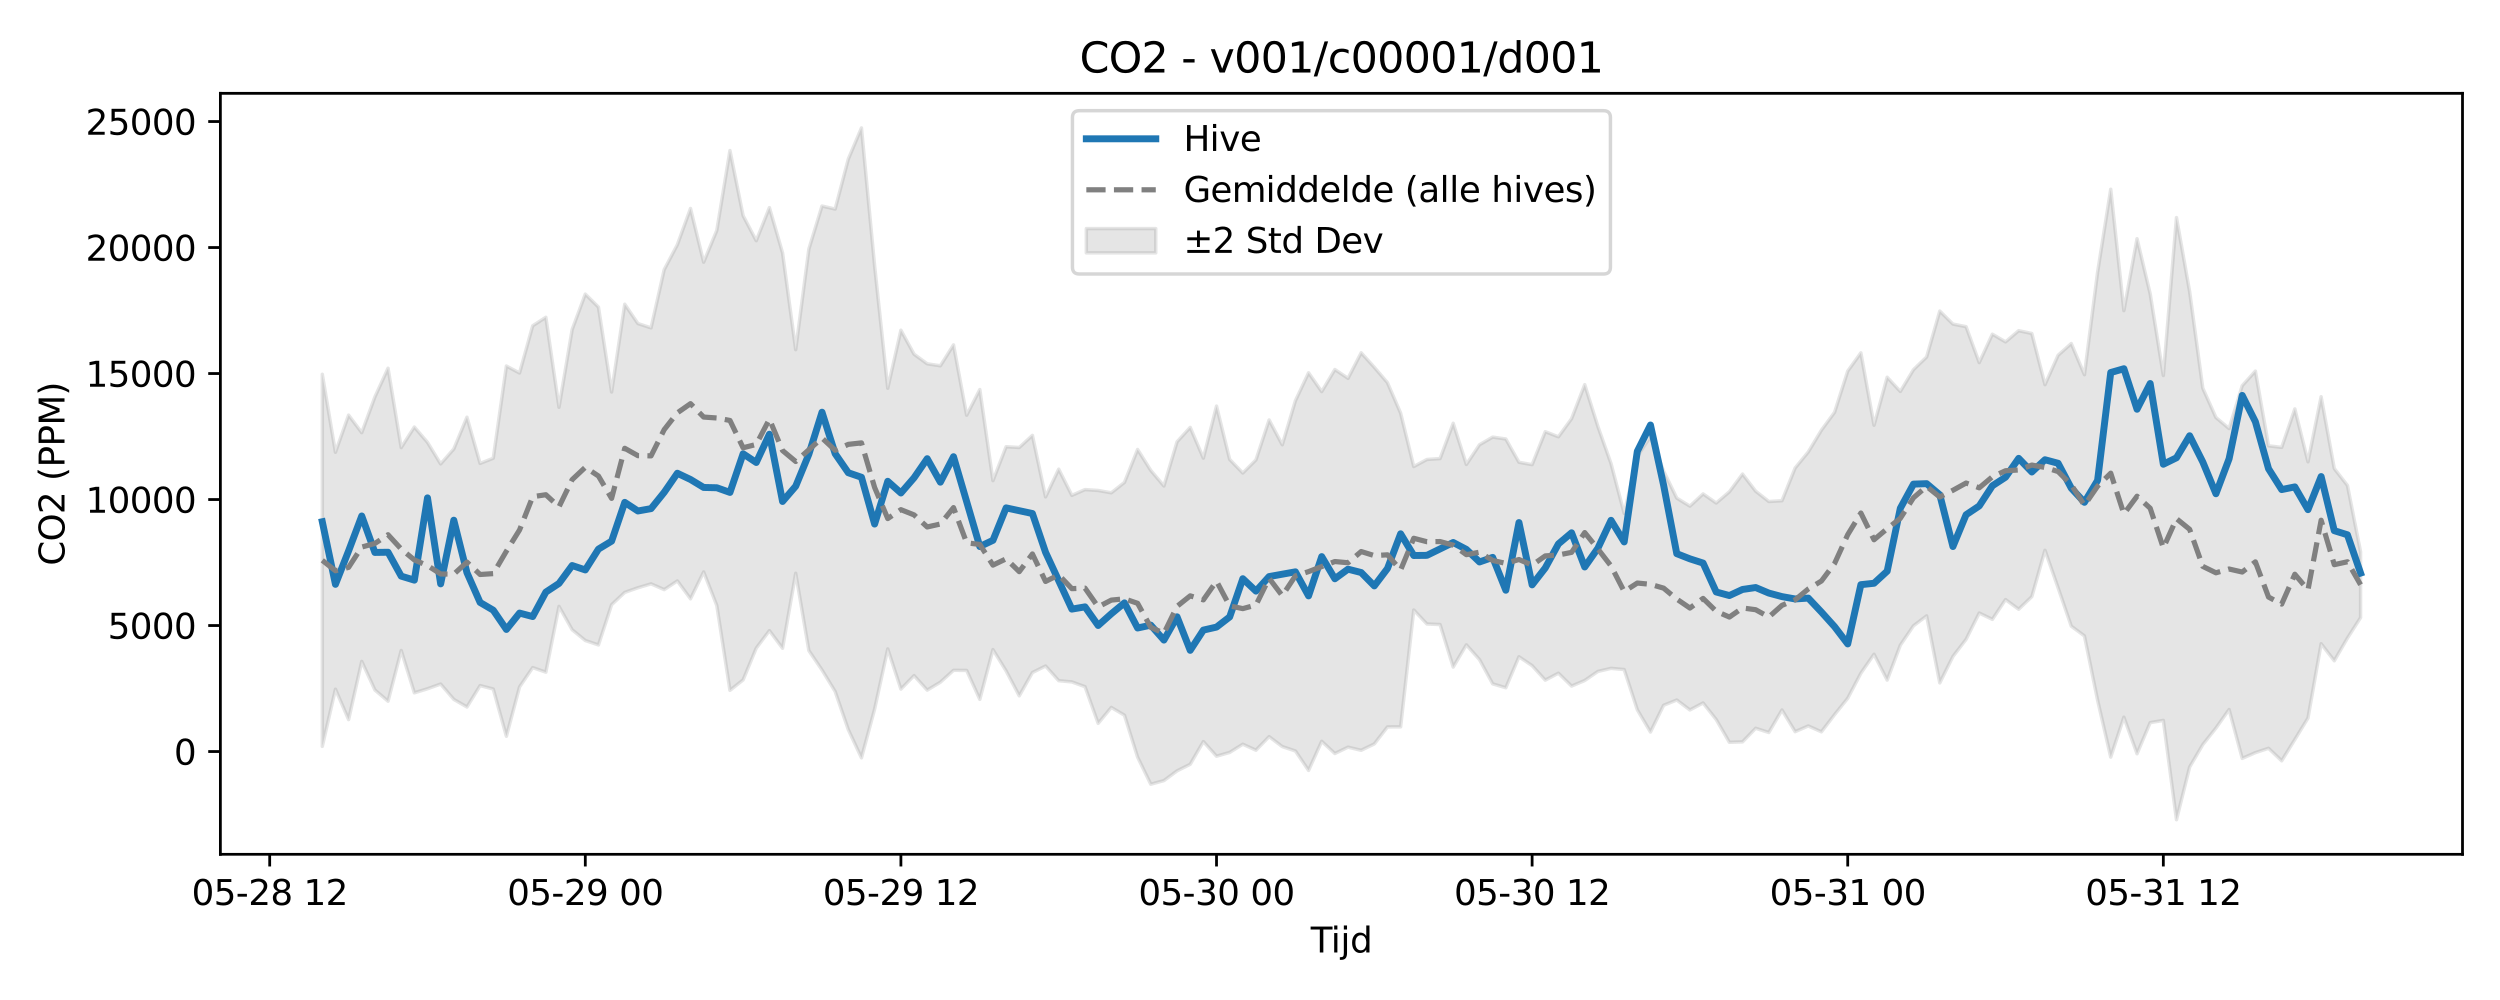 <?xml version="1.0" encoding="utf-8" standalone="no"?>
<!DOCTYPE svg PUBLIC "-//W3C//DTD SVG 1.1//EN"
  "http://www.w3.org/Graphics/SVG/1.1/DTD/svg11.dtd">
<svg xmlns:xlink="http://www.w3.org/1999/xlink" width="720pt" height="288pt" viewBox="0 0 720 288" xmlns="http://www.w3.org/2000/svg" version="1.1">
 <defs>
  <style type="text/css">*{stroke-linejoin: round; stroke-linecap: butt}</style>
 </defs>
 <g id="figure_1">
  <g id="patch_1">
   <path d="M 0 288 
L 720 288 
L 720 0 
L 0 0 
z
" style="fill: #ffffff"/>
  </g>
  <g id="axes_1">
   <g id="patch_2">
    <path d="M 63.47 246.04 
L 709.2 246.04 
L 709.2 26.88 
L 63.47 26.88 
z
" style="fill: #ffffff"/>
   </g>
   <g id="FillBetweenPolyCollection_1">
    <defs>
     <path id="md964a4b7bf" d="M 92.821 -180.209 
L 92.821 -73.043 
L 96.609 -89.509 
L 100.396 -80.751 
L 104.183 -97.52 
L 107.97 -89.284 
L 111.758 -86.049 
L 115.545 -100.66 
L 119.332 -88.466 
L 123.12 -89.632 
L 126.907 -90.99 
L 130.694 -86.577 
L 134.481 -84.383 
L 138.269 -90.548 
L 142.056 -89.564 
L 145.843 -75.95 
L 149.63 -90.168 
L 153.418 -95.728 
L 157.205 -94.416 
L 160.992 -113.359 
L 164.78 -106.636 
L 168.567 -103.533 
L 172.354 -102.256 
L 176.141 -113.844 
L 179.929 -117.391 
L 183.716 -118.718 
L 187.503 -119.848 
L 191.29 -118.187 
L 195.078 -120.691 
L 198.865 -115.537 
L 202.652 -123.287 
L 206.44 -113.608 
L 210.227 -89.174 
L 214.014 -92.185 
L 217.801 -101.336 
L 221.589 -106.379 
L 225.376 -101.303 
L 229.163 -122.898 
L 232.95 -100.626 
L 236.738 -95.045 
L 240.525 -88.849 
L 244.312 -77.862 
L 248.1 -69.738 
L 251.887 -83.769 
L 255.674 -101.11 
L 259.461 -89.539 
L 263.249 -93.422 
L 267.036 -89.243 
L 270.823 -91.521 
L 274.61 -94.946 
L 278.398 -94.919 
L 282.185 -86.577 
L 285.972 -100.914 
L 289.76 -94.774 
L 293.547 -87.603 
L 297.334 -94.303 
L 301.121 -96.189 
L 304.909 -91.961 
L 308.696 -91.606 
L 312.483 -90.229 
L 316.27 -79.669 
L 320.058 -84.264 
L 323.845 -82.013 
L 327.632 -69.94 
L 331.42 -62.147 
L 335.207 -63.18 
L 338.994 -65.991 
L 342.781 -67.884 
L 346.569 -74.423 
L 350.356 -70.209 
L 354.143 -71.299 
L 357.93 -73.666 
L 361.718 -71.939 
L 365.505 -75.849 
L 369.292 -72.978 
L 373.08 -71.719 
L 376.867 -66.117 
L 380.654 -74.509 
L 384.441 -70.983 
L 388.229 -72.814 
L 392.016 -71.915 
L 395.803 -73.749 
L 399.59 -78.647 
L 403.378 -78.667 
L 407.165 -112.316 
L 410.952 -108.289 
L 414.74 -108.134 
L 418.527 -95.883 
L 422.314 -102.279 
L 426.101 -98.028 
L 429.889 -91.052 
L 433.676 -89.93 
L 437.463 -98.853 
L 441.25 -96.294 
L 445.038 -92.12 
L 448.825 -94.12 
L 452.612 -90.412 
L 456.4 -92.013 
L 460.187 -94.619 
L 463.974 -95.512 
L 467.761 -95.17 
L 471.549 -83.578 
L 475.336 -77.168 
L 479.123 -84.88 
L 482.91 -86.394 
L 486.698 -83.531 
L 490.485 -85.546 
L 494.272 -80.766 
L 498.06 -74.215 
L 501.847 -74.339 
L 505.634 -78.259 
L 509.421 -77.035 
L 513.209 -83.526 
L 516.996 -77.276 
L 520.783 -78.925 
L 524.57 -77.234 
L 528.358 -82.184 
L 532.145 -86.903 
L 535.932 -94.116 
L 539.72 -99.571 
L 543.507 -92.133 
L 547.294 -102.191 
L 551.081 -107.764 
L 554.869 -110.626 
L 558.656 -91.32 
L 562.443 -98.926 
L 566.23 -103.855 
L 570.018 -111.446 
L 573.805 -109.622 
L 577.592 -115.322 
L 581.38 -112.532 
L 585.167 -116.172 
L 588.954 -129.521 
L 592.741 -118.69 
L 596.529 -107.665 
L 600.316 -104.853 
L 604.103 -86.364 
L 607.89 -69.947 
L 611.678 -81.445 
L 615.465 -70.92 
L 619.252 -79.882 
L 623.04 -80.523 
L 626.827 -51.922 
L 630.614 -67.087 
L 634.401 -73.547 
L 638.189 -78.305 
L 641.976 -83.675 
L 645.763 -69.583 
L 649.55 -71.233 
L 653.338 -72.494 
L 657.125 -68.886 
L 660.912 -75.009 
L 664.7 -81.207 
L 668.487 -102.604 
L 672.274 -97.695 
L 676.061 -104.22 
L 679.849 -110.143 
L 679.849 -129.059 
L 679.849 -129.059 
L 676.061 -148.196 
L 672.274 -153.057 
L 668.487 -173.741 
L 664.7 -155.005 
L 660.912 -170.227 
L 657.125 -159.158 
L 653.338 -159.599 
L 649.55 -181.125 
L 645.763 -176.927 
L 641.976 -164.576 
L 638.189 -167.764 
L 634.401 -176.216 
L 630.614 -204.02 
L 626.827 -225.335 
L 623.04 -179.846 
L 619.252 -203.378 
L 615.465 -219.252 
L 611.678 -198.537 
L 607.89 -233.5 
L 604.103 -209.588 
L 600.316 -180.083 
L 596.529 -189.07 
L 592.741 -185.693 
L 588.954 -177.223 
L 585.167 -191.956 
L 581.38 -192.764 
L 577.592 -189.533 
L 573.805 -191.757 
L 570.018 -183.577 
L 566.23 -193.919 
L 562.443 -194.669 
L 558.656 -198.41 
L 554.869 -185.195 
L 551.081 -181.536 
L 547.294 -175.26 
L 543.507 -179.351 
L 539.72 -165.53 
L 535.932 -186.376 
L 532.145 -181.131 
L 528.358 -169.264 
L 524.57 -164.107 
L 520.783 -157.834 
L 516.996 -153.215 
L 513.209 -143.794 
L 509.421 -143.569 
L 505.634 -146.543 
L 501.847 -151.473 
L 498.06 -146.365 
L 494.272 -143.132 
L 490.485 -145.759 
L 486.698 -142.23 
L 482.91 -144.545 
L 479.123 -152.349 
L 475.336 -162.259 
L 471.549 -156.591 
L 467.761 -140.132 
L 463.974 -154.504 
L 460.187 -165.197 
L 456.4 -177.221 
L 452.612 -167.421 
L 448.825 -162.201 
L 445.038 -163.678 
L 441.25 -154.182 
L 437.463 -154.869 
L 433.676 -161.574 
L 429.889 -162.115 
L 426.101 -159.915 
L 422.314 -154.234 
L 418.527 -166.105 
L 414.74 -155.929 
L 410.952 -155.676 
L 407.165 -153.632 
L 403.378 -169.03 
L 399.59 -177.783 
L 395.803 -182.22 
L 392.016 -186.397 
L 388.229 -179.043 
L 384.441 -181.575 
L 380.654 -175.22 
L 376.867 -180.637 
L 373.08 -172.599 
L 369.292 -159.899 
L 365.505 -167.055 
L 361.718 -155.556 
L 357.93 -151.77 
L 354.143 -155.695 
L 350.356 -171.048 
L 346.569 -156.054 
L 342.781 -164.911 
L 338.994 -160.766 
L 335.207 -148.037 
L 331.42 -152.534 
L 327.632 -158.551 
L 323.845 -149.066 
L 320.058 -146.076 
L 316.27 -146.75 
L 312.483 -147 
L 308.696 -145.335 
L 304.909 -152.89 
L 301.121 -144.892 
L 297.334 -162.613 
L 293.547 -159.123 
L 289.76 -159.345 
L 285.972 -149.577 
L 282.185 -175.808 
L 278.398 -168.427 
L 274.61 -188.671 
L 270.823 -182.655 
L 267.036 -183.226 
L 263.249 -185.99 
L 259.461 -192.901 
L 255.674 -176.187 
L 251.887 -211.465 
L 248.1 -251.158 
L 244.312 -242.187 
L 240.525 -227.793 
L 236.738 -228.662 
L 232.95 -216.271 
L 229.163 -187.289 
L 225.376 -215.176 
L 221.589 -228.203 
L 217.801 -218.679 
L 214.014 -225.895 
L 210.227 -244.641 
L 206.44 -221.637 
L 202.652 -212.49 
L 198.865 -227.956 
L 195.078 -217.522 
L 191.29 -210.35 
L 187.503 -193.574 
L 183.716 -194.822 
L 179.929 -200.386 
L 176.141 -175.096 
L 172.354 -199.557 
L 168.567 -203.302 
L 164.78 -193.087 
L 160.992 -170.695 
L 157.205 -196.621 
L 153.418 -194.18 
L 149.63 -180.574 
L 145.843 -182.587 
L 142.056 -156.03 
L 138.269 -154.541 
L 134.481 -167.841 
L 130.694 -158.701 
L 126.907 -154.393 
L 123.12 -160.606 
L 119.332 -165.012 
L 115.545 -159.092 
L 111.758 -181.949 
L 107.97 -173.677 
L 104.183 -163.388 
L 100.396 -168.447 
L 96.609 -157.744 
L 92.821 -180.209 
z
" style="stroke: #808080; stroke-opacity: 0.2"/>
    </defs>
    <g clip-path="url(#pb90a7ee5b8)">
     <use xlink:href="#md964a4b7bf" x="0" y="288" style="fill: #808080; fill-opacity: 0.2; stroke: #808080; stroke-opacity: 0.2"/>
    </g>
   </g>
   <g id="matplotlib.axis_1">
    <g id="xtick_1">
     <g id="line2d_1">
      <defs>
       <path id="mc6429796e3" d="M 0 0 
L 0 3.5 
" style="stroke: #000000; stroke-width: 0.8"/>
      </defs>
      <g>
       <use xlink:href="#mc6429796e3" x="77.672" y="246.04" style="stroke: #000000; stroke-width: 0.8"/>
      </g>
     </g>
     <g id="text_1">
      <!-- 05-28 12 -->
      <g transform="translate(55.192 260.638) scale(0.1 -0.1)">
       <defs>
        <path id="DejaVuSans-30" d="M 2034 4250 
Q 1547 4250 1301 3770 
Q 1056 3291 1056 2328 
Q 1056 1369 1301 889 
Q 1547 409 2034 409 
Q 2525 409 2770 889 
Q 3016 1369 3016 2328 
Q 3016 3291 2770 3770 
Q 2525 4250 2034 4250 
z
M 2034 4750 
Q 2819 4750 3233 4129 
Q 3647 3509 3647 2328 
Q 3647 1150 3233 529 
Q 2819 -91 2034 -91 
Q 1250 -91 836 529 
Q 422 1150 422 2328 
Q 422 3509 836 4129 
Q 1250 4750 2034 4750 
z
" transform="scale(0.016)"/>
        <path id="DejaVuSans-35" d="M 691 4666 
L 3169 4666 
L 3169 4134 
L 1269 4134 
L 1269 2991 
Q 1406 3038 1543 3061 
Q 1681 3084 1819 3084 
Q 2600 3084 3056 2656 
Q 3513 2228 3513 1497 
Q 3513 744 3044 326 
Q 2575 -91 1722 -91 
Q 1428 -91 1123 -41 
Q 819 9 494 109 
L 494 744 
Q 775 591 1075 516 
Q 1375 441 1709 441 
Q 2250 441 2565 725 
Q 2881 1009 2881 1497 
Q 2881 1984 2565 2268 
Q 2250 2553 1709 2553 
Q 1456 2553 1204 2497 
Q 953 2441 691 2322 
L 691 4666 
z
" transform="scale(0.016)"/>
        <path id="DejaVuSans-2d" d="M 313 2009 
L 1997 2009 
L 1997 1497 
L 313 1497 
L 313 2009 
z
" transform="scale(0.016)"/>
        <path id="DejaVuSans-32" d="M 1228 531 
L 3431 531 
L 3431 0 
L 469 0 
L 469 531 
Q 828 903 1448 1529 
Q 2069 2156 2228 2338 
Q 2531 2678 2651 2914 
Q 2772 3150 2772 3378 
Q 2772 3750 2511 3984 
Q 2250 4219 1831 4219 
Q 1534 4219 1204 4116 
Q 875 4013 500 3803 
L 500 4441 
Q 881 4594 1212 4672 
Q 1544 4750 1819 4750 
Q 2544 4750 2975 4387 
Q 3406 4025 3406 3419 
Q 3406 3131 3298 2873 
Q 3191 2616 2906 2266 
Q 2828 2175 2409 1742 
Q 1991 1309 1228 531 
z
" transform="scale(0.016)"/>
        <path id="DejaVuSans-38" d="M 2034 2216 
Q 1584 2216 1326 1975 
Q 1069 1734 1069 1313 
Q 1069 891 1326 650 
Q 1584 409 2034 409 
Q 2484 409 2743 651 
Q 3003 894 3003 1313 
Q 3003 1734 2745 1975 
Q 2488 2216 2034 2216 
z
M 1403 2484 
Q 997 2584 770 2862 
Q 544 3141 544 3541 
Q 544 4100 942 4425 
Q 1341 4750 2034 4750 
Q 2731 4750 3128 4425 
Q 3525 4100 3525 3541 
Q 3525 3141 3298 2862 
Q 3072 2584 2669 2484 
Q 3125 2378 3379 2068 
Q 3634 1759 3634 1313 
Q 3634 634 3220 271 
Q 2806 -91 2034 -91 
Q 1263 -91 848 271 
Q 434 634 434 1313 
Q 434 1759 690 2068 
Q 947 2378 1403 2484 
z
M 1172 3481 
Q 1172 3119 1398 2916 
Q 1625 2713 2034 2713 
Q 2441 2713 2670 2916 
Q 2900 3119 2900 3481 
Q 2900 3844 2670 4047 
Q 2441 4250 2034 4250 
Q 1625 4250 1398 4047 
Q 1172 3844 1172 3481 
z
" transform="scale(0.016)"/>
        <path id="DejaVuSans-20" transform="scale(0.016)"/>
        <path id="DejaVuSans-31" d="M 794 531 
L 1825 531 
L 1825 4091 
L 703 3866 
L 703 4441 
L 1819 4666 
L 2450 4666 
L 2450 531 
L 3481 531 
L 3481 0 
L 794 0 
L 794 531 
z
" transform="scale(0.016)"/>
       </defs>
       <use xlink:href="#DejaVuSans-30"/>
       <use xlink:href="#DejaVuSans-35" transform="translate(63.623 0)"/>
       <use xlink:href="#DejaVuSans-2d" transform="translate(127.246 0)"/>
       <use xlink:href="#DejaVuSans-32" transform="translate(163.33 0)"/>
       <use xlink:href="#DejaVuSans-38" transform="translate(226.953 0)"/>
       <use xlink:href="#DejaVuSans-20" transform="translate(290.576 0)"/>
       <use xlink:href="#DejaVuSans-31" transform="translate(322.363 0)"/>
       <use xlink:href="#DejaVuSans-32" transform="translate(385.986 0)"/>
      </g>
     </g>
    </g>
    <g id="xtick_2">
     <g id="line2d_2">
      <g>
       <use xlink:href="#mc6429796e3" x="168.567" y="246.04" style="stroke: #000000; stroke-width: 0.8"/>
      </g>
     </g>
     <g id="text_2">
      <!-- 05-29 00 -->
      <g transform="translate(146.086 260.638) scale(0.1 -0.1)">
       <defs>
        <path id="DejaVuSans-39" d="M 703 97 
L 703 672 
Q 941 559 1184 500 
Q 1428 441 1663 441 
Q 2288 441 2617 861 
Q 2947 1281 2994 2138 
Q 2813 1869 2534 1725 
Q 2256 1581 1919 1581 
Q 1219 1581 811 2004 
Q 403 2428 403 3163 
Q 403 3881 828 4315 
Q 1253 4750 1959 4750 
Q 2769 4750 3195 4129 
Q 3622 3509 3622 2328 
Q 3622 1225 3098 567 
Q 2575 -91 1691 -91 
Q 1453 -91 1209 -44 
Q 966 3 703 97 
z
M 1959 2075 
Q 2384 2075 2632 2365 
Q 2881 2656 2881 3163 
Q 2881 3666 2632 3958 
Q 2384 4250 1959 4250 
Q 1534 4250 1286 3958 
Q 1038 3666 1038 3163 
Q 1038 2656 1286 2365 
Q 1534 2075 1959 2075 
z
" transform="scale(0.016)"/>
       </defs>
       <use xlink:href="#DejaVuSans-30"/>
       <use xlink:href="#DejaVuSans-35" transform="translate(63.623 0)"/>
       <use xlink:href="#DejaVuSans-2d" transform="translate(127.246 0)"/>
       <use xlink:href="#DejaVuSans-32" transform="translate(163.33 0)"/>
       <use xlink:href="#DejaVuSans-39" transform="translate(226.953 0)"/>
       <use xlink:href="#DejaVuSans-20" transform="translate(290.576 0)"/>
       <use xlink:href="#DejaVuSans-30" transform="translate(322.363 0)"/>
       <use xlink:href="#DejaVuSans-30" transform="translate(385.986 0)"/>
      </g>
     </g>
    </g>
    <g id="xtick_3">
     <g id="line2d_3">
      <g>
       <use xlink:href="#mc6429796e3" x="259.461" y="246.04" style="stroke: #000000; stroke-width: 0.8"/>
      </g>
     </g>
     <g id="text_3">
      <!-- 05-29 12 -->
      <g transform="translate(236.981 260.638) scale(0.1 -0.1)">
       <use xlink:href="#DejaVuSans-30"/>
       <use xlink:href="#DejaVuSans-35" transform="translate(63.623 0)"/>
       <use xlink:href="#DejaVuSans-2d" transform="translate(127.246 0)"/>
       <use xlink:href="#DejaVuSans-32" transform="translate(163.33 0)"/>
       <use xlink:href="#DejaVuSans-39" transform="translate(226.953 0)"/>
       <use xlink:href="#DejaVuSans-20" transform="translate(290.576 0)"/>
       <use xlink:href="#DejaVuSans-31" transform="translate(322.363 0)"/>
       <use xlink:href="#DejaVuSans-32" transform="translate(385.986 0)"/>
      </g>
     </g>
    </g>
    <g id="xtick_4">
     <g id="line2d_4">
      <g>
       <use xlink:href="#mc6429796e3" x="350.356" y="246.04" style="stroke: #000000; stroke-width: 0.8"/>
      </g>
     </g>
     <g id="text_4">
      <!-- 05-30 00 -->
      <g transform="translate(327.875 260.638) scale(0.1 -0.1)">
       <defs>
        <path id="DejaVuSans-33" d="M 2597 2516 
Q 3050 2419 3304 2112 
Q 3559 1806 3559 1356 
Q 3559 666 3084 287 
Q 2609 -91 1734 -91 
Q 1441 -91 1130 -33 
Q 819 25 488 141 
L 488 750 
Q 750 597 1062 519 
Q 1375 441 1716 441 
Q 2309 441 2620 675 
Q 2931 909 2931 1356 
Q 2931 1769 2642 2001 
Q 2353 2234 1838 2234 
L 1294 2234 
L 1294 2753 
L 1863 2753 
Q 2328 2753 2575 2939 
Q 2822 3125 2822 3475 
Q 2822 3834 2567 4026 
Q 2313 4219 1838 4219 
Q 1578 4219 1281 4162 
Q 984 4106 628 3988 
L 628 4550 
Q 988 4650 1302 4700 
Q 1616 4750 1894 4750 
Q 2613 4750 3031 4423 
Q 3450 4097 3450 3541 
Q 3450 3153 3228 2886 
Q 3006 2619 2597 2516 
z
" transform="scale(0.016)"/>
       </defs>
       <use xlink:href="#DejaVuSans-30"/>
       <use xlink:href="#DejaVuSans-35" transform="translate(63.623 0)"/>
       <use xlink:href="#DejaVuSans-2d" transform="translate(127.246 0)"/>
       <use xlink:href="#DejaVuSans-33" transform="translate(163.33 0)"/>
       <use xlink:href="#DejaVuSans-30" transform="translate(226.953 0)"/>
       <use xlink:href="#DejaVuSans-20" transform="translate(290.576 0)"/>
       <use xlink:href="#DejaVuSans-30" transform="translate(322.363 0)"/>
       <use xlink:href="#DejaVuSans-30" transform="translate(385.986 0)"/>
      </g>
     </g>
    </g>
    <g id="xtick_5">
     <g id="line2d_5">
      <g>
       <use xlink:href="#mc6429796e3" x="441.25" y="246.04" style="stroke: #000000; stroke-width: 0.8"/>
      </g>
     </g>
     <g id="text_5">
      <!-- 05-30 12 -->
      <g transform="translate(418.77 260.638) scale(0.1 -0.1)">
       <use xlink:href="#DejaVuSans-30"/>
       <use xlink:href="#DejaVuSans-35" transform="translate(63.623 0)"/>
       <use xlink:href="#DejaVuSans-2d" transform="translate(127.246 0)"/>
       <use xlink:href="#DejaVuSans-33" transform="translate(163.33 0)"/>
       <use xlink:href="#DejaVuSans-30" transform="translate(226.953 0)"/>
       <use xlink:href="#DejaVuSans-20" transform="translate(290.576 0)"/>
       <use xlink:href="#DejaVuSans-31" transform="translate(322.363 0)"/>
       <use xlink:href="#DejaVuSans-32" transform="translate(385.986 0)"/>
      </g>
     </g>
    </g>
    <g id="xtick_6">
     <g id="line2d_6">
      <g>
       <use xlink:href="#mc6429796e3" x="532.145" y="246.04" style="stroke: #000000; stroke-width: 0.8"/>
      </g>
     </g>
     <g id="text_6">
      <!-- 05-31 00 -->
      <g transform="translate(509.665 260.638) scale(0.1 -0.1)">
       <use xlink:href="#DejaVuSans-30"/>
       <use xlink:href="#DejaVuSans-35" transform="translate(63.623 0)"/>
       <use xlink:href="#DejaVuSans-2d" transform="translate(127.246 0)"/>
       <use xlink:href="#DejaVuSans-33" transform="translate(163.33 0)"/>
       <use xlink:href="#DejaVuSans-31" transform="translate(226.953 0)"/>
       <use xlink:href="#DejaVuSans-20" transform="translate(290.576 0)"/>
       <use xlink:href="#DejaVuSans-30" transform="translate(322.363 0)"/>
       <use xlink:href="#DejaVuSans-30" transform="translate(385.986 0)"/>
      </g>
     </g>
    </g>
    <g id="xtick_7">
     <g id="line2d_7">
      <g>
       <use xlink:href="#mc6429796e3" x="623.04" y="246.04" style="stroke: #000000; stroke-width: 0.8"/>
      </g>
     </g>
     <g id="text_7">
      <!-- 05-31 12 -->
      <g transform="translate(600.559 260.638) scale(0.1 -0.1)">
       <use xlink:href="#DejaVuSans-30"/>
       <use xlink:href="#DejaVuSans-35" transform="translate(63.623 0)"/>
       <use xlink:href="#DejaVuSans-2d" transform="translate(127.246 0)"/>
       <use xlink:href="#DejaVuSans-33" transform="translate(163.33 0)"/>
       <use xlink:href="#DejaVuSans-31" transform="translate(226.953 0)"/>
       <use xlink:href="#DejaVuSans-20" transform="translate(290.576 0)"/>
       <use xlink:href="#DejaVuSans-31" transform="translate(322.363 0)"/>
       <use xlink:href="#DejaVuSans-32" transform="translate(385.986 0)"/>
      </g>
     </g>
    </g>
    <g id="text_8">
     <!-- Tijd -->
     <g transform="translate(377.485 274.317) scale(0.1 -0.1)">
      <defs>
       <path id="DejaVuSans-54" d="M -19 4666 
L 3928 4666 
L 3928 4134 
L 2272 4134 
L 2272 0 
L 1638 0 
L 1638 4134 
L -19 4134 
L -19 4666 
z
" transform="scale(0.016)"/>
       <path id="DejaVuSans-69" d="M 603 3500 
L 1178 3500 
L 1178 0 
L 603 0 
L 603 3500 
z
M 603 4863 
L 1178 4863 
L 1178 4134 
L 603 4134 
L 603 4863 
z
" transform="scale(0.016)"/>
       <path id="DejaVuSans-6a" d="M 603 3500 
L 1178 3500 
L 1178 -63 
Q 1178 -731 923 -1031 
Q 669 -1331 103 -1331 
L -116 -1331 
L -116 -844 
L 38 -844 
Q 366 -844 484 -692 
Q 603 -541 603 -63 
L 603 3500 
z
M 603 4863 
L 1178 4863 
L 1178 4134 
L 603 4134 
L 603 4863 
z
" transform="scale(0.016)"/>
       <path id="DejaVuSans-64" d="M 2906 2969 
L 2906 4863 
L 3481 4863 
L 3481 0 
L 2906 0 
L 2906 525 
Q 2725 213 2448 61 
Q 2172 -91 1784 -91 
Q 1150 -91 751 415 
Q 353 922 353 1747 
Q 353 2572 751 3078 
Q 1150 3584 1784 3584 
Q 2172 3584 2448 3432 
Q 2725 3281 2906 2969 
z
M 947 1747 
Q 947 1113 1208 752 
Q 1469 391 1925 391 
Q 2381 391 2643 752 
Q 2906 1113 2906 1747 
Q 2906 2381 2643 2742 
Q 2381 3103 1925 3103 
Q 1469 3103 1208 2742 
Q 947 2381 947 1747 
z
" transform="scale(0.016)"/>
      </defs>
      <use xlink:href="#DejaVuSans-54"/>
      <use xlink:href="#DejaVuSans-69" transform="translate(57.959 0)"/>
      <use xlink:href="#DejaVuSans-6a" transform="translate(85.742 0)"/>
      <use xlink:href="#DejaVuSans-64" transform="translate(113.525 0)"/>
     </g>
    </g>
   </g>
   <g id="matplotlib.axis_2">
    <g id="ytick_1">
     <g id="line2d_8">
      <defs>
       <path id="mb892b4187f" d="M 0 0 
L -3.5 0 
" style="stroke: #000000; stroke-width: 0.8"/>
      </defs>
      <g>
       <use xlink:href="#mb892b4187f" x="63.47" y="216.441" style="stroke: #000000; stroke-width: 0.8"/>
      </g>
     </g>
     <g id="text_9">
      <!-- 0 -->
      <g transform="translate(50.108 220.24) scale(0.1 -0.1)">
       <use xlink:href="#DejaVuSans-30"/>
      </g>
     </g>
    </g>
    <g id="ytick_2">
     <g id="line2d_9">
      <g>
       <use xlink:href="#mb892b4187f" x="63.47" y="180.154" style="stroke: #000000; stroke-width: 0.8"/>
      </g>
     </g>
     <g id="text_10">
      <!-- 5000 -->
      <g transform="translate(31.02 183.953) scale(0.1 -0.1)">
       <use xlink:href="#DejaVuSans-35"/>
       <use xlink:href="#DejaVuSans-30" transform="translate(63.623 0)"/>
       <use xlink:href="#DejaVuSans-30" transform="translate(127.246 0)"/>
       <use xlink:href="#DejaVuSans-30" transform="translate(190.869 0)"/>
      </g>
     </g>
    </g>
    <g id="ytick_3">
     <g id="line2d_10">
      <g>
       <use xlink:href="#mb892b4187f" x="63.47" y="143.867" style="stroke: #000000; stroke-width: 0.8"/>
      </g>
     </g>
     <g id="text_11">
      <!-- 10000 -->
      <g transform="translate(24.657 147.666) scale(0.1 -0.1)">
       <use xlink:href="#DejaVuSans-31"/>
       <use xlink:href="#DejaVuSans-30" transform="translate(63.623 0)"/>
       <use xlink:href="#DejaVuSans-30" transform="translate(127.246 0)"/>
       <use xlink:href="#DejaVuSans-30" transform="translate(190.869 0)"/>
       <use xlink:href="#DejaVuSans-30" transform="translate(254.492 0)"/>
      </g>
     </g>
    </g>
    <g id="ytick_4">
     <g id="line2d_11">
      <g>
       <use xlink:href="#mb892b4187f" x="63.47" y="107.58" style="stroke: #000000; stroke-width: 0.8"/>
      </g>
     </g>
     <g id="text_12">
      <!-- 15000 -->
      <g transform="translate(24.657 111.379) scale(0.1 -0.1)">
       <use xlink:href="#DejaVuSans-31"/>
       <use xlink:href="#DejaVuSans-35" transform="translate(63.623 0)"/>
       <use xlink:href="#DejaVuSans-30" transform="translate(127.246 0)"/>
       <use xlink:href="#DejaVuSans-30" transform="translate(190.869 0)"/>
       <use xlink:href="#DejaVuSans-30" transform="translate(254.492 0)"/>
      </g>
     </g>
    </g>
    <g id="ytick_5">
     <g id="line2d_12">
      <g>
       <use xlink:href="#mb892b4187f" x="63.47" y="71.293" style="stroke: #000000; stroke-width: 0.8"/>
      </g>
     </g>
     <g id="text_13">
      <!-- 20000 -->
      <g transform="translate(24.657 75.092) scale(0.1 -0.1)">
       <use xlink:href="#DejaVuSans-32"/>
       <use xlink:href="#DejaVuSans-30" transform="translate(63.623 0)"/>
       <use xlink:href="#DejaVuSans-30" transform="translate(127.246 0)"/>
       <use xlink:href="#DejaVuSans-30" transform="translate(190.869 0)"/>
       <use xlink:href="#DejaVuSans-30" transform="translate(254.492 0)"/>
      </g>
     </g>
    </g>
    <g id="ytick_6">
     <g id="line2d_13">
      <g>
       <use xlink:href="#mb892b4187f" x="63.47" y="35.006" style="stroke: #000000; stroke-width: 0.8"/>
      </g>
     </g>
     <g id="text_14">
      <!-- 25000 -->
      <g transform="translate(24.657 38.805) scale(0.1 -0.1)">
       <use xlink:href="#DejaVuSans-32"/>
       <use xlink:href="#DejaVuSans-35" transform="translate(63.623 0)"/>
       <use xlink:href="#DejaVuSans-30" transform="translate(127.246 0)"/>
       <use xlink:href="#DejaVuSans-30" transform="translate(190.869 0)"/>
       <use xlink:href="#DejaVuSans-30" transform="translate(254.492 0)"/>
      </g>
     </g>
    </g>
    <g id="text_15">
     <!-- CO2 (PPM) -->
     <g transform="translate(18.578 162.903) rotate(-90) scale(0.1 -0.1)">
      <defs>
       <path id="DejaVuSans-43" d="M 4122 4306 
L 4122 3641 
Q 3803 3938 3442 4084 
Q 3081 4231 2675 4231 
Q 1875 4231 1450 3742 
Q 1025 3253 1025 2328 
Q 1025 1406 1450 917 
Q 1875 428 2675 428 
Q 3081 428 3442 575 
Q 3803 722 4122 1019 
L 4122 359 
Q 3791 134 3420 21 
Q 3050 -91 2638 -91 
Q 1578 -91 968 557 
Q 359 1206 359 2328 
Q 359 3453 968 4101 
Q 1578 4750 2638 4750 
Q 3056 4750 3426 4639 
Q 3797 4528 4122 4306 
z
" transform="scale(0.016)"/>
       <path id="DejaVuSans-4f" d="M 2522 4238 
Q 1834 4238 1429 3725 
Q 1025 3213 1025 2328 
Q 1025 1447 1429 934 
Q 1834 422 2522 422 
Q 3209 422 3611 934 
Q 4013 1447 4013 2328 
Q 4013 3213 3611 3725 
Q 3209 4238 2522 4238 
z
M 2522 4750 
Q 3503 4750 4090 4092 
Q 4678 3434 4678 2328 
Q 4678 1225 4090 567 
Q 3503 -91 2522 -91 
Q 1538 -91 948 565 
Q 359 1222 359 2328 
Q 359 3434 948 4092 
Q 1538 4750 2522 4750 
z
" transform="scale(0.016)"/>
       <path id="DejaVuSans-28" d="M 1984 4856 
Q 1566 4138 1362 3434 
Q 1159 2731 1159 2009 
Q 1159 1288 1364 580 
Q 1569 -128 1984 -844 
L 1484 -844 
Q 1016 -109 783 600 
Q 550 1309 550 2009 
Q 550 2706 781 3412 
Q 1013 4119 1484 4856 
L 1984 4856 
z
" transform="scale(0.016)"/>
       <path id="DejaVuSans-50" d="M 1259 4147 
L 1259 2394 
L 2053 2394 
Q 2494 2394 2734 2622 
Q 2975 2850 2975 3272 
Q 2975 3691 2734 3919 
Q 2494 4147 2053 4147 
L 1259 4147 
z
M 628 4666 
L 2053 4666 
Q 2838 4666 3239 4311 
Q 3641 3956 3641 3272 
Q 3641 2581 3239 2228 
Q 2838 1875 2053 1875 
L 1259 1875 
L 1259 0 
L 628 0 
L 628 4666 
z
" transform="scale(0.016)"/>
       <path id="DejaVuSans-4d" d="M 628 4666 
L 1569 4666 
L 2759 1491 
L 3956 4666 
L 4897 4666 
L 4897 0 
L 4281 0 
L 4281 4097 
L 3078 897 
L 2444 897 
L 1241 4097 
L 1241 0 
L 628 0 
L 628 4666 
z
" transform="scale(0.016)"/>
       <path id="DejaVuSans-29" d="M 513 4856 
L 1013 4856 
Q 1481 4119 1714 3412 
Q 1947 2706 1947 2009 
Q 1947 1309 1714 600 
Q 1481 -109 1013 -844 
L 513 -844 
Q 928 -128 1133 580 
Q 1338 1288 1338 2009 
Q 1338 2731 1133 3434 
Q 928 4138 513 4856 
z
" transform="scale(0.016)"/>
      </defs>
      <use xlink:href="#DejaVuSans-43"/>
      <use xlink:href="#DejaVuSans-4f" transform="translate(69.824 0)"/>
      <use xlink:href="#DejaVuSans-32" transform="translate(148.535 0)"/>
      <use xlink:href="#DejaVuSans-20" transform="translate(212.158 0)"/>
      <use xlink:href="#DejaVuSans-28" transform="translate(243.945 0)"/>
      <use xlink:href="#DejaVuSans-50" transform="translate(282.959 0)"/>
      <use xlink:href="#DejaVuSans-50" transform="translate(343.262 0)"/>
      <use xlink:href="#DejaVuSans-4d" transform="translate(403.564 0)"/>
      <use xlink:href="#DejaVuSans-29" transform="translate(489.844 0)"/>
     </g>
    </g>
   </g>
   <g id="line2d_14">
    <path d="M 92.821 150.265 
L 96.609 168.288 
L 100.396 158.65 
L 104.183 148.606 
L 107.97 159.103 
L 111.758 159.045 
L 115.545 165.927 
L 119.332 167.081 
L 123.12 143.391 
L 126.907 168.15 
L 130.694 149.823 
L 134.481 164.923 
L 138.269 173.504 
L 142.056 175.734 
L 145.843 181.277 
L 149.63 176.567 
L 153.418 177.568 
L 157.205 170.524 
L 160.992 168.027 
L 164.78 162.872 
L 168.567 164.14 
L 172.354 158.145 
L 176.141 155.847 
L 179.929 144.682 
L 183.716 147.164 
L 187.503 146.485 
L 191.29 141.784 
L 195.078 136.293 
L 198.865 138.093 
L 202.652 140.386 
L 206.44 140.473 
L 210.227 141.816 
L 214.014 130.685 
L 217.801 133.194 
L 221.589 125.06 
L 225.376 144.421 
L 229.163 140.026 
L 232.95 130.816 
L 236.738 118.72 
L 240.525 130.663 
L 244.312 136.148 
L 248.1 137.452 
L 251.887 150.924 
L 255.674 138.615 
L 259.461 141.98 
L 263.249 137.599 
L 267.036 132.107 
L 270.823 138.864 
L 274.61 131.534 
L 282.185 157.404 
L 285.972 155.61 
L 289.76 146.267 
L 297.334 147.895 
L 301.121 159.061 
L 308.696 175.422 
L 312.483 174.779 
L 316.27 180.14 
L 320.058 176.765 
L 323.845 173.63 
L 327.632 180.865 
L 331.42 180.045 
L 335.207 184.339 
L 338.994 177.648 
L 342.781 187.295 
L 346.569 181.465 
L 350.356 180.604 
L 354.143 177.679 
L 357.93 166.67 
L 361.718 170.241 
L 365.505 166.053 
L 373.08 164.689 
L 376.867 171.612 
L 380.654 160.308 
L 384.441 166.684 
L 388.229 163.922 
L 392.016 164.887 
L 395.803 168.738 
L 399.59 163.736 
L 403.378 153.737 
L 407.165 159.986 
L 410.952 159.94 
L 418.527 156.237 
L 422.314 158.225 
L 426.101 161.846 
L 429.889 160.525 
L 433.676 169.982 
L 437.463 150.5 
L 441.25 168.436 
L 445.038 163.564 
L 448.825 156.645 
L 452.612 153.445 
L 456.4 163.286 
L 460.187 157.898 
L 463.974 149.855 
L 467.761 156.069 
L 471.549 129.967 
L 475.336 122.409 
L 479.123 139.757 
L 482.91 159.456 
L 486.698 160.946 
L 490.485 162.165 
L 494.272 170.492 
L 498.06 171.518 
L 501.847 169.764 
L 505.634 169.21 
L 509.421 170.804 
L 513.209 171.823 
L 516.996 172.502 
L 520.783 172.251 
L 524.57 176.269 
L 528.358 180.481 
L 532.145 185.447 
L 535.932 168.385 
L 539.72 167.979 
L 543.507 164.498 
L 547.294 146.376 
L 551.081 139.426 
L 554.869 139.295 
L 558.656 142.5 
L 562.443 157.4 
L 566.23 148.246 
L 570.018 145.715 
L 573.805 139.905 
L 577.592 137.432 
L 581.38 132.009 
L 585.167 135.935 
L 588.954 132.41 
L 592.741 133.424 
L 596.529 140.596 
L 600.316 144.663 
L 604.103 138.373 
L 607.89 107.283 
L 611.678 106.194 
L 615.465 117.859 
L 619.252 110.456 
L 623.04 133.702 
L 626.827 131.842 
L 630.614 125.501 
L 634.401 133.046 
L 638.189 142.196 
L 641.976 132.137 
L 645.763 113.887 
L 649.55 121.454 
L 653.338 135.003 
L 657.125 140.996 
L 660.912 140.229 
L 664.7 146.777 
L 668.487 137.252 
L 672.274 152.837 
L 676.061 154.018 
L 679.849 165.055 
L 679.849 165.055 
" clip-path="url(#pb90a7ee5b8)" style="fill: none; stroke: #1f77b4; stroke-width: 2; stroke-linecap: square"/>
   </g>
   <g id="line2d_15">
    <path d="M 92.821 161.374 
L 96.609 164.373 
L 100.396 163.401 
L 104.183 157.546 
L 107.97 156.519 
L 111.758 154.001 
L 115.545 158.124 
L 119.332 161.261 
L 123.12 162.881 
L 126.907 165.308 
L 130.694 165.361 
L 134.481 161.888 
L 138.269 165.455 
L 142.056 165.203 
L 145.843 158.732 
L 149.63 152.629 
L 153.418 143.046 
L 157.205 142.481 
L 160.992 145.973 
L 164.78 138.138 
L 168.567 134.582 
L 172.354 137.094 
L 176.141 143.53 
L 179.929 129.111 
L 183.716 131.23 
L 187.503 131.289 
L 191.29 123.732 
L 195.078 118.894 
L 198.865 116.254 
L 202.652 120.112 
L 206.44 120.378 
L 210.227 121.092 
L 214.014 128.96 
L 217.801 127.993 
L 221.589 120.709 
L 225.376 129.761 
L 229.163 132.907 
L 236.738 126.146 
L 240.525 129.679 
L 244.312 127.975 
L 248.1 127.552 
L 251.887 140.383 
L 255.674 149.351 
L 259.461 146.78 
L 263.249 148.294 
L 267.036 151.765 
L 270.823 150.912 
L 274.61 146.192 
L 278.398 156.327 
L 282.185 156.807 
L 285.972 162.755 
L 289.76 160.94 
L 293.547 164.637 
L 297.334 159.542 
L 301.121 167.459 
L 304.909 165.574 
L 308.696 169.53 
L 312.483 169.386 
L 316.27 174.791 
L 320.058 172.83 
L 323.845 172.461 
L 327.632 173.754 
L 331.42 180.659 
L 335.207 182.392 
L 338.994 174.621 
L 342.781 171.602 
L 346.569 172.762 
L 350.356 167.371 
L 354.143 174.503 
L 357.93 175.282 
L 361.718 174.252 
L 365.505 166.548 
L 369.292 171.562 
L 373.08 165.841 
L 376.867 164.623 
L 384.441 161.721 
L 388.229 162.071 
L 392.016 158.844 
L 395.803 160.015 
L 399.59 159.785 
L 403.378 164.152 
L 407.165 155.026 
L 410.952 156.017 
L 414.74 155.969 
L 418.527 157.006 
L 422.314 159.743 
L 426.101 159.028 
L 429.889 161.417 
L 433.676 162.248 
L 437.463 161.139 
L 441.25 162.762 
L 445.038 160.101 
L 448.825 159.839 
L 452.612 159.084 
L 456.4 153.383 
L 460.187 158.092 
L 463.974 162.992 
L 467.761 170.349 
L 471.549 167.915 
L 475.336 168.286 
L 479.123 169.385 
L 482.91 172.53 
L 486.698 175.12 
L 490.485 172.347 
L 494.272 176.051 
L 498.06 177.71 
L 501.847 175.094 
L 505.634 175.599 
L 509.421 177.698 
L 513.209 174.34 
L 516.996 172.754 
L 520.783 169.621 
L 524.57 167.33 
L 528.358 162.276 
L 532.145 153.983 
L 535.932 147.754 
L 539.72 155.449 
L 543.507 152.258 
L 547.294 149.275 
L 551.081 143.35 
L 554.869 140.089 
L 558.656 143.135 
L 562.443 141.202 
L 566.23 139.113 
L 570.018 140.488 
L 573.805 137.311 
L 577.592 135.573 
L 581.38 135.352 
L 585.167 133.936 
L 588.954 134.628 
L 592.741 135.809 
L 596.529 139.633 
L 600.316 145.532 
L 604.103 140.024 
L 607.89 136.276 
L 611.678 148.009 
L 615.465 142.914 
L 619.252 146.37 
L 623.04 157.816 
L 626.827 149.372 
L 630.614 152.446 
L 634.401 163.118 
L 638.189 164.966 
L 641.976 163.875 
L 645.763 164.745 
L 649.55 161.821 
L 653.338 171.953 
L 657.125 173.978 
L 660.912 165.382 
L 664.7 169.894 
L 668.487 149.827 
L 672.274 162.624 
L 676.061 161.792 
L 679.849 168.399 
L 679.849 168.399 
" clip-path="url(#pb90a7ee5b8)" style="fill: none; stroke-dasharray: 5.55,2.4; stroke-dashoffset: 0; stroke: #808080; stroke-width: 1.5"/>
   </g>
   <g id="patch_3">
    <path d="M 63.47 246.04 
L 63.47 26.88 
" style="fill: none; stroke: #000000; stroke-width: 0.8; stroke-linejoin: miter; stroke-linecap: square"/>
   </g>
   <g id="patch_4">
    <path d="M 709.2 246.04 
L 709.2 26.88 
" style="fill: none; stroke: #000000; stroke-width: 0.8; stroke-linejoin: miter; stroke-linecap: square"/>
   </g>
   <g id="patch_5">
    <path d="M 63.47 246.04 
L 709.2 246.04 
" style="fill: none; stroke: #000000; stroke-width: 0.8; stroke-linejoin: miter; stroke-linecap: square"/>
   </g>
   <g id="patch_6">
    <path d="M 63.47 26.88 
L 709.2 26.88 
" style="fill: none; stroke: #000000; stroke-width: 0.8; stroke-linejoin: miter; stroke-linecap: square"/>
   </g>
   <g id="text_16">
    <!-- CO2 - v001/c00001/d001 -->
    <g transform="translate(310.932 20.88) scale(0.12 -0.12)">
     <defs>
      <path id="DejaVuSans-76" d="M 191 3500 
L 800 3500 
L 1894 563 
L 2988 3500 
L 3597 3500 
L 2284 0 
L 1503 0 
L 191 3500 
z
" transform="scale(0.016)"/>
      <path id="DejaVuSans-2f" d="M 1625 4666 
L 2156 4666 
L 531 -594 
L 0 -594 
L 1625 4666 
z
" transform="scale(0.016)"/>
      <path id="DejaVuSans-63" d="M 3122 3366 
L 3122 2828 
Q 2878 2963 2633 3030 
Q 2388 3097 2138 3097 
Q 1578 3097 1268 2742 
Q 959 2388 959 1747 
Q 959 1106 1268 751 
Q 1578 397 2138 397 
Q 2388 397 2633 464 
Q 2878 531 3122 666 
L 3122 134 
Q 2881 22 2623 -34 
Q 2366 -91 2075 -91 
Q 1284 -91 818 406 
Q 353 903 353 1747 
Q 353 2603 823 3093 
Q 1294 3584 2113 3584 
Q 2378 3584 2631 3529 
Q 2884 3475 3122 3366 
z
" transform="scale(0.016)"/>
     </defs>
     <use xlink:href="#DejaVuSans-43"/>
     <use xlink:href="#DejaVuSans-4f" transform="translate(69.824 0)"/>
     <use xlink:href="#DejaVuSans-32" transform="translate(148.535 0)"/>
     <use xlink:href="#DejaVuSans-20" transform="translate(212.158 0)"/>
     <use xlink:href="#DejaVuSans-2d" transform="translate(243.945 0)"/>
     <use xlink:href="#DejaVuSans-20" transform="translate(280.029 0)"/>
     <use xlink:href="#DejaVuSans-76" transform="translate(311.816 0)"/>
     <use xlink:href="#DejaVuSans-30" transform="translate(370.996 0)"/>
     <use xlink:href="#DejaVuSans-30" transform="translate(434.619 0)"/>
     <use xlink:href="#DejaVuSans-31" transform="translate(498.242 0)"/>
     <use xlink:href="#DejaVuSans-2f" transform="translate(561.865 0)"/>
     <use xlink:href="#DejaVuSans-63" transform="translate(595.557 0)"/>
     <use xlink:href="#DejaVuSans-30" transform="translate(650.537 0)"/>
     <use xlink:href="#DejaVuSans-30" transform="translate(714.16 0)"/>
     <use xlink:href="#DejaVuSans-30" transform="translate(777.783 0)"/>
     <use xlink:href="#DejaVuSans-30" transform="translate(841.406 0)"/>
     <use xlink:href="#DejaVuSans-31" transform="translate(905.029 0)"/>
     <use xlink:href="#DejaVuSans-2f" transform="translate(968.652 0)"/>
     <use xlink:href="#DejaVuSans-64" transform="translate(1002.344 0)"/>
     <use xlink:href="#DejaVuSans-30" transform="translate(1065.82 0)"/>
     <use xlink:href="#DejaVuSans-30" transform="translate(1129.443 0)"/>
     <use xlink:href="#DejaVuSans-31" transform="translate(1193.066 0)"/>
    </g>
   </g>
   <g id="legend_1">
    <g id="patch_7">
     <path d="M 310.863 78.914 
L 461.807 78.914 
Q 463.807 78.914 463.807 76.914 
L 463.807 33.88 
Q 463.807 31.88 461.807 31.88 
L 310.863 31.88 
Q 308.863 31.88 308.863 33.88 
L 308.863 76.914 
Q 308.863 78.914 310.863 78.914 
z
" style="fill: #ffffff; opacity: 0.8; stroke: #cccccc; stroke-linejoin: miter"/>
    </g>
    <g id="line2d_16">
     <path d="M 312.863 39.978 
L 322.863 39.978 
L 332.863 39.978 
" style="fill: none; stroke: #1f77b4; stroke-width: 2; stroke-linecap: square"/>
    </g>
    <g id="text_17">
     <!-- Hive -->
     <g transform="translate(340.863 43.478) scale(0.1 -0.1)">
      <defs>
       <path id="DejaVuSans-48" d="M 628 4666 
L 1259 4666 
L 1259 2753 
L 3553 2753 
L 3553 4666 
L 4184 4666 
L 4184 0 
L 3553 0 
L 3553 2222 
L 1259 2222 
L 1259 0 
L 628 0 
L 628 4666 
z
" transform="scale(0.016)"/>
       <path id="DejaVuSans-65" d="M 3597 1894 
L 3597 1613 
L 953 1613 
Q 991 1019 1311 708 
Q 1631 397 2203 397 
Q 2534 397 2845 478 
Q 3156 559 3463 722 
L 3463 178 
Q 3153 47 2828 -22 
Q 2503 -91 2169 -91 
Q 1331 -91 842 396 
Q 353 884 353 1716 
Q 353 2575 817 3079 
Q 1281 3584 2069 3584 
Q 2775 3584 3186 3129 
Q 3597 2675 3597 1894 
z
M 3022 2063 
Q 3016 2534 2758 2815 
Q 2500 3097 2075 3097 
Q 1594 3097 1305 2825 
Q 1016 2553 972 2059 
L 3022 2063 
z
" transform="scale(0.016)"/>
      </defs>
      <use xlink:href="#DejaVuSans-48"/>
      <use xlink:href="#DejaVuSans-69" transform="translate(75.195 0)"/>
      <use xlink:href="#DejaVuSans-76" transform="translate(102.979 0)"/>
      <use xlink:href="#DejaVuSans-65" transform="translate(162.158 0)"/>
     </g>
    </g>
    <g id="line2d_17">
     <path d="M 312.863 54.657 
L 322.863 54.657 
L 332.863 54.657 
" style="fill: none; stroke-dasharray: 5.55,2.4; stroke-dashoffset: 0; stroke: #808080; stroke-width: 1.5"/>
    </g>
    <g id="text_18">
     <!-- Gemiddelde (alle hives) -->
     <g transform="translate(340.863 58.157) scale(0.1 -0.1)">
      <defs>
       <path id="DejaVuSans-47" d="M 3809 666 
L 3809 1919 
L 2778 1919 
L 2778 2438 
L 4434 2438 
L 4434 434 
Q 4069 175 3628 42 
Q 3188 -91 2688 -91 
Q 1594 -91 976 548 
Q 359 1188 359 2328 
Q 359 3472 976 4111 
Q 1594 4750 2688 4750 
Q 3144 4750 3555 4637 
Q 3966 4525 4313 4306 
L 4313 3634 
Q 3963 3931 3569 4081 
Q 3175 4231 2741 4231 
Q 1884 4231 1454 3753 
Q 1025 3275 1025 2328 
Q 1025 1384 1454 906 
Q 1884 428 2741 428 
Q 3075 428 3337 486 
Q 3600 544 3809 666 
z
" transform="scale(0.016)"/>
       <path id="DejaVuSans-6d" d="M 3328 2828 
Q 3544 3216 3844 3400 
Q 4144 3584 4550 3584 
Q 5097 3584 5394 3201 
Q 5691 2819 5691 2113 
L 5691 0 
L 5113 0 
L 5113 2094 
Q 5113 2597 4934 2840 
Q 4756 3084 4391 3084 
Q 3944 3084 3684 2787 
Q 3425 2491 3425 1978 
L 3425 0 
L 2847 0 
L 2847 2094 
Q 2847 2600 2669 2842 
Q 2491 3084 2119 3084 
Q 1678 3084 1418 2786 
Q 1159 2488 1159 1978 
L 1159 0 
L 581 0 
L 581 3500 
L 1159 3500 
L 1159 2956 
Q 1356 3278 1631 3431 
Q 1906 3584 2284 3584 
Q 2666 3584 2933 3390 
Q 3200 3197 3328 2828 
z
" transform="scale(0.016)"/>
       <path id="DejaVuSans-6c" d="M 603 4863 
L 1178 4863 
L 1178 0 
L 603 0 
L 603 4863 
z
" transform="scale(0.016)"/>
       <path id="DejaVuSans-61" d="M 2194 1759 
Q 1497 1759 1228 1600 
Q 959 1441 959 1056 
Q 959 750 1161 570 
Q 1363 391 1709 391 
Q 2188 391 2477 730 
Q 2766 1069 2766 1631 
L 2766 1759 
L 2194 1759 
z
M 3341 1997 
L 3341 0 
L 2766 0 
L 2766 531 
Q 2569 213 2275 61 
Q 1981 -91 1556 -91 
Q 1019 -91 701 211 
Q 384 513 384 1019 
Q 384 1609 779 1909 
Q 1175 2209 1959 2209 
L 2766 2209 
L 2766 2266 
Q 2766 2663 2505 2880 
Q 2244 3097 1772 3097 
Q 1472 3097 1187 3025 
Q 903 2953 641 2809 
L 641 3341 
Q 956 3463 1253 3523 
Q 1550 3584 1831 3584 
Q 2591 3584 2966 3190 
Q 3341 2797 3341 1997 
z
" transform="scale(0.016)"/>
       <path id="DejaVuSans-68" d="M 3513 2113 
L 3513 0 
L 2938 0 
L 2938 2094 
Q 2938 2591 2744 2837 
Q 2550 3084 2163 3084 
Q 1697 3084 1428 2787 
Q 1159 2491 1159 1978 
L 1159 0 
L 581 0 
L 581 4863 
L 1159 4863 
L 1159 2956 
Q 1366 3272 1645 3428 
Q 1925 3584 2291 3584 
Q 2894 3584 3203 3211 
Q 3513 2838 3513 2113 
z
" transform="scale(0.016)"/>
       <path id="DejaVuSans-73" d="M 2834 3397 
L 2834 2853 
Q 2591 2978 2328 3040 
Q 2066 3103 1784 3103 
Q 1356 3103 1142 2972 
Q 928 2841 928 2578 
Q 928 2378 1081 2264 
Q 1234 2150 1697 2047 
L 1894 2003 
Q 2506 1872 2764 1633 
Q 3022 1394 3022 966 
Q 3022 478 2636 193 
Q 2250 -91 1575 -91 
Q 1294 -91 989 -36 
Q 684 19 347 128 
L 347 722 
Q 666 556 975 473 
Q 1284 391 1588 391 
Q 1994 391 2212 530 
Q 2431 669 2431 922 
Q 2431 1156 2273 1281 
Q 2116 1406 1581 1522 
L 1381 1569 
Q 847 1681 609 1914 
Q 372 2147 372 2553 
Q 372 3047 722 3315 
Q 1072 3584 1716 3584 
Q 2034 3584 2315 3537 
Q 2597 3491 2834 3397 
z
" transform="scale(0.016)"/>
      </defs>
      <use xlink:href="#DejaVuSans-47"/>
      <use xlink:href="#DejaVuSans-65" transform="translate(77.49 0)"/>
      <use xlink:href="#DejaVuSans-6d" transform="translate(139.014 0)"/>
      <use xlink:href="#DejaVuSans-69" transform="translate(236.426 0)"/>
      <use xlink:href="#DejaVuSans-64" transform="translate(264.209 0)"/>
      <use xlink:href="#DejaVuSans-64" transform="translate(327.686 0)"/>
      <use xlink:href="#DejaVuSans-65" transform="translate(391.162 0)"/>
      <use xlink:href="#DejaVuSans-6c" transform="translate(452.686 0)"/>
      <use xlink:href="#DejaVuSans-64" transform="translate(480.469 0)"/>
      <use xlink:href="#DejaVuSans-65" transform="translate(543.945 0)"/>
      <use xlink:href="#DejaVuSans-20" transform="translate(605.469 0)"/>
      <use xlink:href="#DejaVuSans-28" transform="translate(637.256 0)"/>
      <use xlink:href="#DejaVuSans-61" transform="translate(676.27 0)"/>
      <use xlink:href="#DejaVuSans-6c" transform="translate(737.549 0)"/>
      <use xlink:href="#DejaVuSans-6c" transform="translate(765.332 0)"/>
      <use xlink:href="#DejaVuSans-65" transform="translate(793.115 0)"/>
      <use xlink:href="#DejaVuSans-20" transform="translate(854.639 0)"/>
      <use xlink:href="#DejaVuSans-68" transform="translate(886.426 0)"/>
      <use xlink:href="#DejaVuSans-69" transform="translate(949.805 0)"/>
      <use xlink:href="#DejaVuSans-76" transform="translate(977.588 0)"/>
      <use xlink:href="#DejaVuSans-65" transform="translate(1036.768 0)"/>
      <use xlink:href="#DejaVuSans-73" transform="translate(1098.291 0)"/>
      <use xlink:href="#DejaVuSans-29" transform="translate(1150.391 0)"/>
     </g>
    </g>
    <g id="patch_8">
     <path d="M 312.863 72.835 
L 332.863 72.835 
L 332.863 65.835 
L 312.863 65.835 
z
" style="fill: #808080; fill-opacity: 0.2; stroke: #808080; stroke-opacity: 0.2; stroke-linejoin: miter"/>
    </g>
    <g id="text_19">
     <!-- ±2 Std Dev -->
     <g transform="translate(340.863 72.835) scale(0.1 -0.1)">
      <defs>
       <path id="DejaVuSans-b1" d="M 2944 4013 
L 2944 2803 
L 4684 2803 
L 4684 2272 
L 2944 2272 
L 2944 1063 
L 2419 1063 
L 2419 2272 
L 678 2272 
L 678 2803 
L 2419 2803 
L 2419 4013 
L 2944 4013 
z
M 678 531 
L 4684 531 
L 4684 0 
L 678 0 
L 678 531 
z
" transform="scale(0.016)"/>
       <path id="DejaVuSans-53" d="M 3425 4513 
L 3425 3897 
Q 3066 4069 2747 4153 
Q 2428 4238 2131 4238 
Q 1616 4238 1336 4038 
Q 1056 3838 1056 3469 
Q 1056 3159 1242 3001 
Q 1428 2844 1947 2747 
L 2328 2669 
Q 3034 2534 3370 2195 
Q 3706 1856 3706 1288 
Q 3706 609 3251 259 
Q 2797 -91 1919 -91 
Q 1588 -91 1214 -16 
Q 841 59 441 206 
L 441 856 
Q 825 641 1194 531 
Q 1563 422 1919 422 
Q 2459 422 2753 634 
Q 3047 847 3047 1241 
Q 3047 1584 2836 1778 
Q 2625 1972 2144 2069 
L 1759 2144 
Q 1053 2284 737 2584 
Q 422 2884 422 3419 
Q 422 4038 858 4394 
Q 1294 4750 2059 4750 
Q 2388 4750 2728 4690 
Q 3069 4631 3425 4513 
z
" transform="scale(0.016)"/>
       <path id="DejaVuSans-74" d="M 1172 4494 
L 1172 3500 
L 2356 3500 
L 2356 3053 
L 1172 3053 
L 1172 1153 
Q 1172 725 1289 603 
Q 1406 481 1766 481 
L 2356 481 
L 2356 0 
L 1766 0 
Q 1100 0 847 248 
Q 594 497 594 1153 
L 594 3053 
L 172 3053 
L 172 3500 
L 594 3500 
L 594 4494 
L 1172 4494 
z
" transform="scale(0.016)"/>
       <path id="DejaVuSans-44" d="M 1259 4147 
L 1259 519 
L 2022 519 
Q 2988 519 3436 956 
Q 3884 1394 3884 2338 
Q 3884 3275 3436 3711 
Q 2988 4147 2022 4147 
L 1259 4147 
z
M 628 4666 
L 1925 4666 
Q 3281 4666 3915 4102 
Q 4550 3538 4550 2338 
Q 4550 1131 3912 565 
Q 3275 0 1925 0 
L 628 0 
L 628 4666 
z
" transform="scale(0.016)"/>
      </defs>
      <use xlink:href="#DejaVuSans-b1"/>
      <use xlink:href="#DejaVuSans-32" transform="translate(83.789 0)"/>
      <use xlink:href="#DejaVuSans-20" transform="translate(147.412 0)"/>
      <use xlink:href="#DejaVuSans-53" transform="translate(179.199 0)"/>
      <use xlink:href="#DejaVuSans-74" transform="translate(242.676 0)"/>
      <use xlink:href="#DejaVuSans-64" transform="translate(281.885 0)"/>
      <use xlink:href="#DejaVuSans-20" transform="translate(345.361 0)"/>
      <use xlink:href="#DejaVuSans-44" transform="translate(377.148 0)"/>
      <use xlink:href="#DejaVuSans-65" transform="translate(454.15 0)"/>
      <use xlink:href="#DejaVuSans-76" transform="translate(515.674 0)"/>
     </g>
    </g>
   </g>
  </g>
 </g>
 <defs>
  <clipPath id="pb90a7ee5b8">
   <rect x="63.47" y="26.88" width="645.73" height="219.16"/>
  </clipPath>
 </defs>
</svg>
